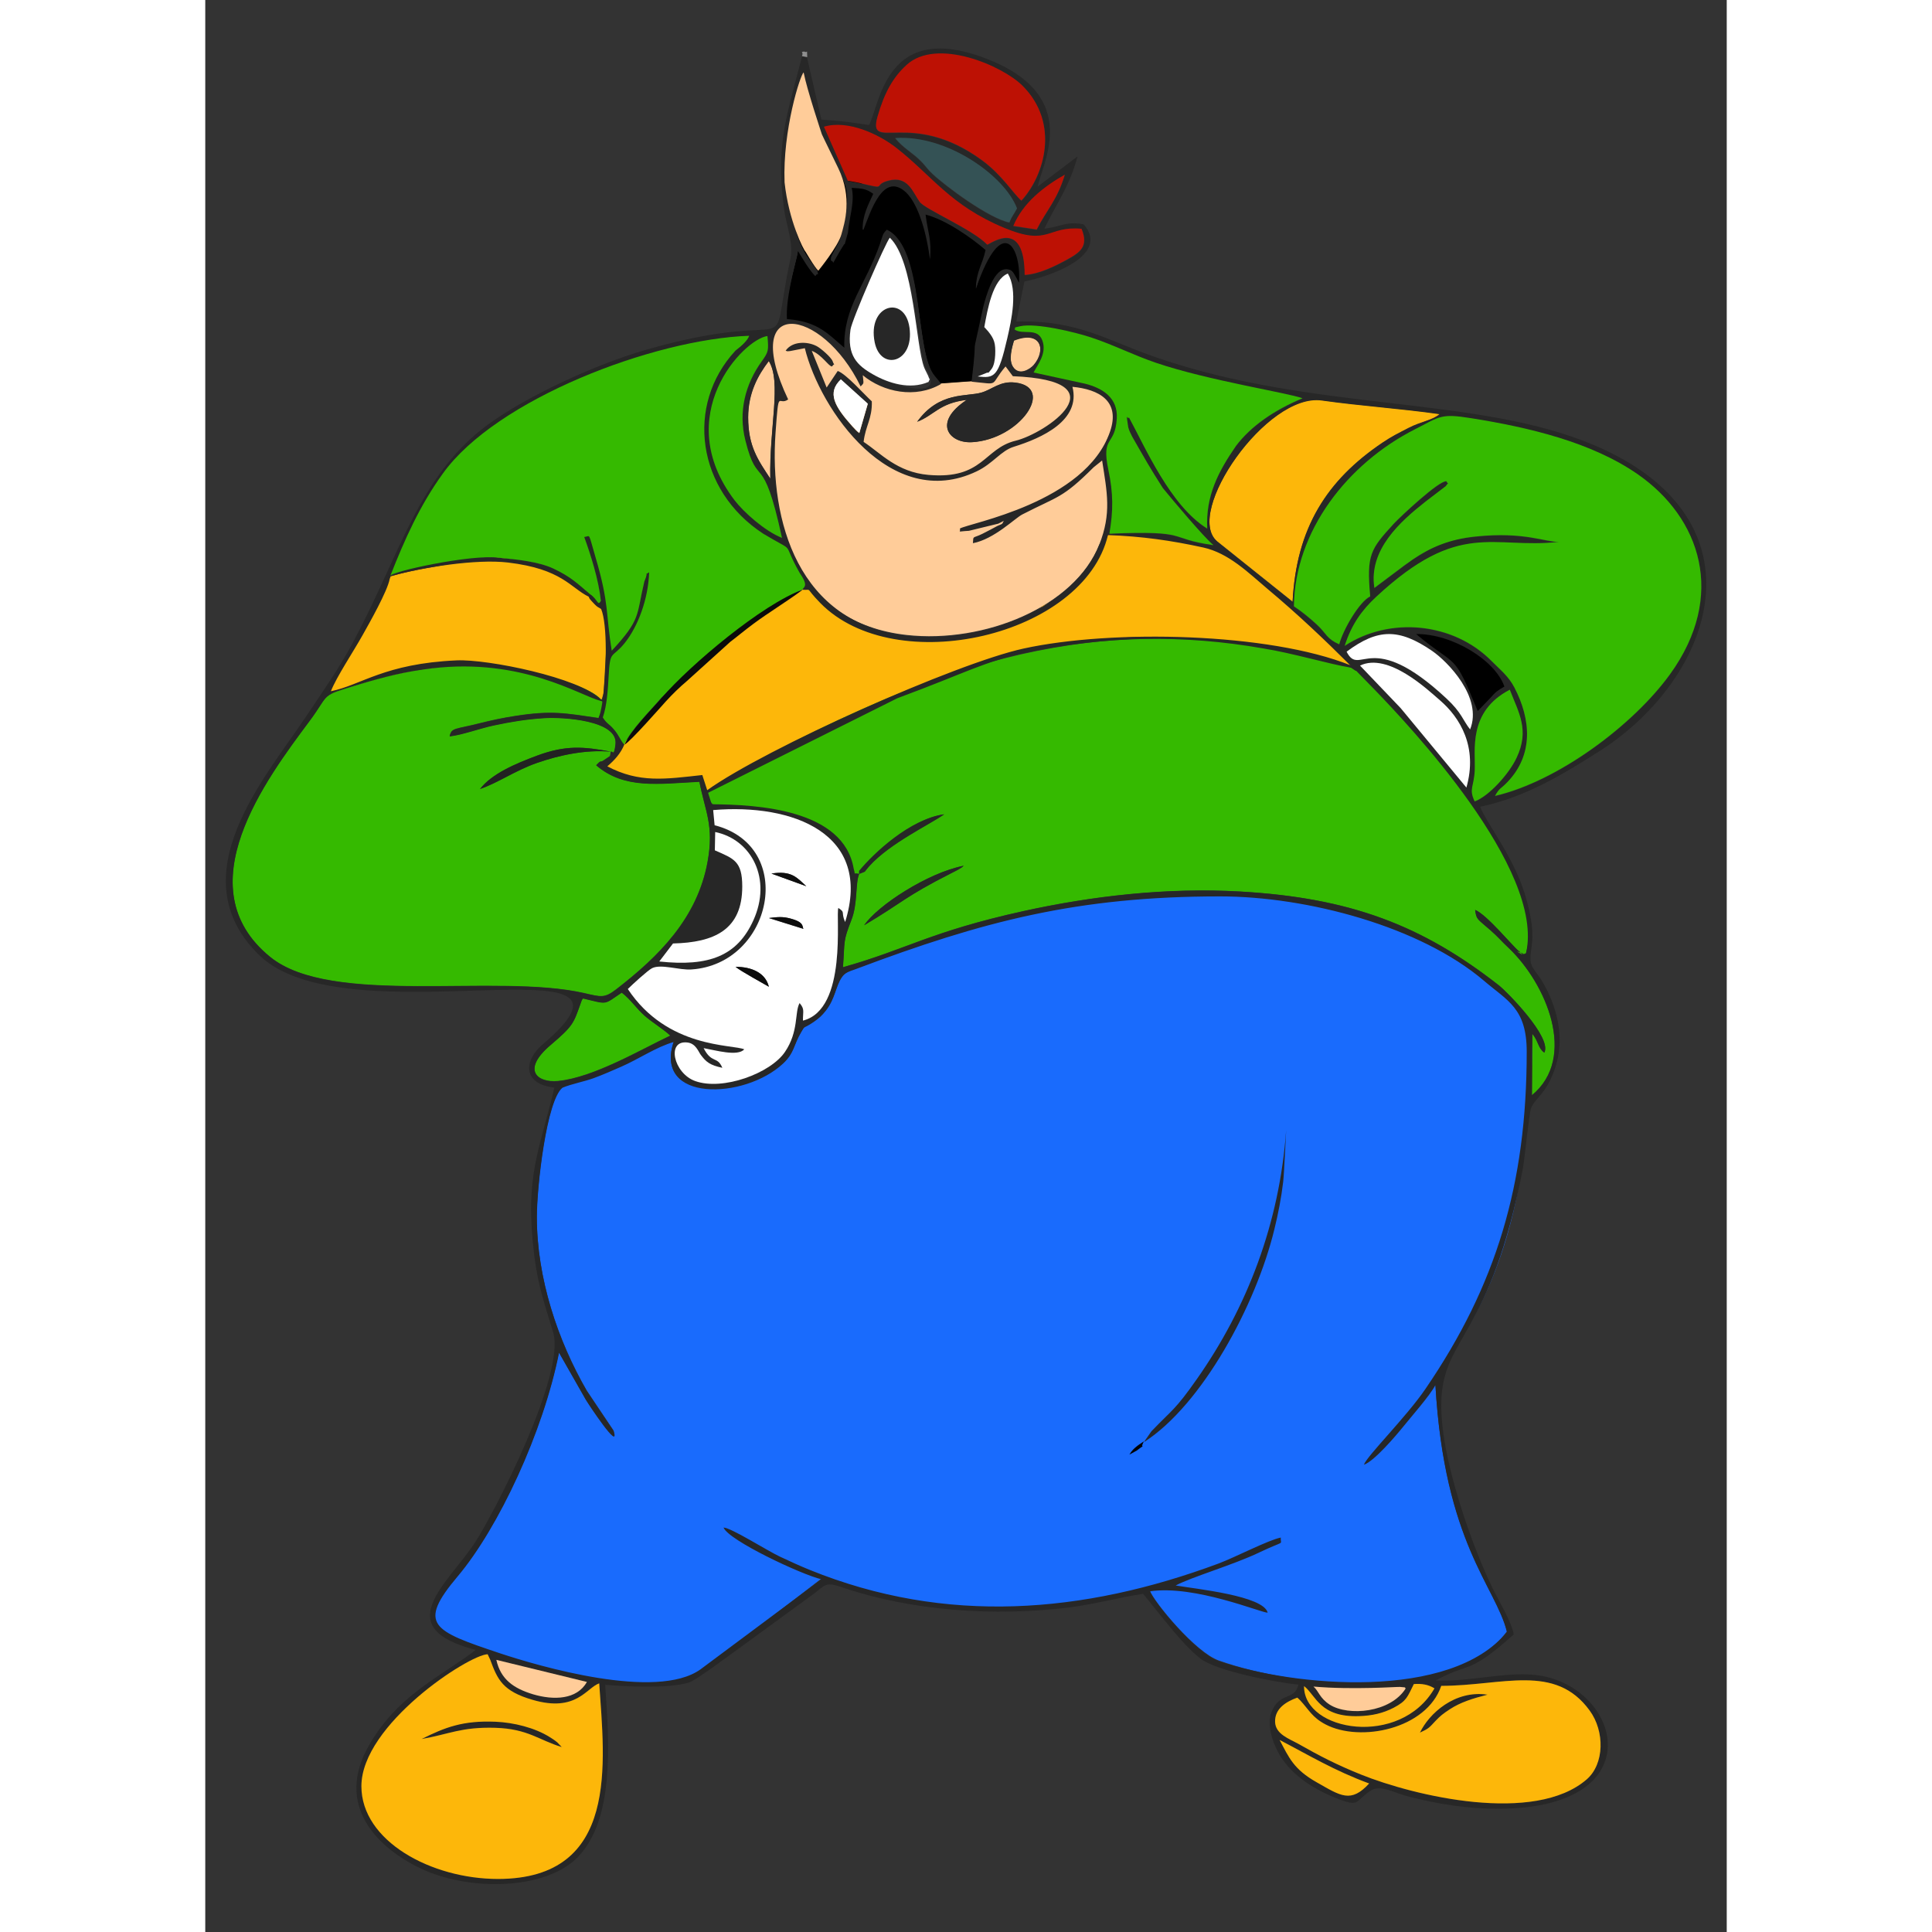 <?xml version="1.0" encoding="UTF-8" standalone="no"?>
<!DOCTYPE svg  PUBLIC '-//W3C//DTD SVG 1.1//EN'  'http://www.w3.org/Graphics/SVG/1.1/DTD/svg11.dtd'>
<!-- Creator: CorelDRAW X5 -->
<svg style="shape-rendering:geometricPrecision;text-rendering:geometricPrecision;image-rendering:optimizeQuality" xmlns="http://www.w3.org/2000/svg" fill-rule="evenodd" xml:space="preserve" height="500px" width="500px" clip-rule="evenodd" xmlns:xlink="http://www.w3.org/1999/xlink" viewBox="0 0 12764 16208">
 <rect x="0" y="0" width="12764" height="16208" fill="#333333" stroke="none"/>
 <defs>
  <style type="text/css">
   <![CDATA[
    .fil1 {fill:black}
    .fil7 {fill:#0A0A0A}
    .fil11 {fill:#0C0C0C}
    .fil12 {fill:#0D0D0D}
    .fil13 {fill:#0F0F0F}
    .fil3 {fill:#196BFD}
    .fil10 {fill:#222222}
    .fil5 {fill:rgb(39, 39, 39)}
    .fil9 {fill:#345255}
    .fil4 {fill:#35BA00}
    .fil14 {fill:#8F8F8F}
    .fil8 {fill:#BD1104}
    .fil2 {fill:#FDB70A}
    .fil0 {fill:#FFCC99}
    .fil6 {fill:white}
   ]]>
  </style>
 </defs>
 <g id="Layer_x0020_1">
  <path class="fil0" d="m6784 2854c-17 60-47 161-9 221 52 82 145 20 174-13 108-125 65-298-165-207zm-2230 645c0 243 83 359 186 515-10-430 97-811-13-988-90 118-173 267-173 473zm1531-251c-157 48-280 33-405-21-101-38-165-91-165-91-3 80 16 51-14 83-324-707-1043-766-626 117-95 45-78-114-97 295-90 780 199 1596 1107 1696 652 72 1409-237 1616-760 60-51 100-240 87-426-7-102-37-207-50-291-16-106 48-194 57-228 118-254-100-376-324-398-319-113-449-71-495-80l-64-77-46 59c-78 99-110 74-238 71l-252 17c-31 14-61 25-91 33zm-114 291c185-257 414-209 540-246 93-27 156-99 283-84 342 40 39 476-362 500-192 11-334-163-44-355-231 27-272 128-417 184z"/>
  <path class="fil1" d="m6168 3217l263-19c56-350-11-45 101-605 21-83 87-350 206-330 40 7 41 32 65 81l24 48c57-300-154-671-361 26 11-147 69-214 94-337-117-100-350-249-524-294 18 149 33 220 44 386-8-186-80-466-193-575-154-157-275 41-342 206 18-60 48-145 71-197-140-48-375-339-482-566-48-140-68-304-116-431-2 6-5 12-7 18-96 257-140 590-130 884 8 224 88 615 88 615-36 159-110 397-99 562 264 19 386 164 517 273-9-349 170-564 291-917 26-75 22-57 41-100 316 154 231 1013 400 1213 59 70 28 32 50 60z"/>
  <path class="fil2" d="m1555 4833l-367 670-208 335 198-48 125-49 184-57 322-69 433-28 362 60 425 120 284 139 29-90 21-371-4-317-39-29-37-23-21-76c-227-174-489-292-806-321l-294 31c-203 42-396 63-608 125zm7567 215c31-620 287-1020 752-1334 85-57 135-80 221-125 110-56 200-63 262-117-328-47-658-68-991-115-460-65-1156 941-878 1183l635 508zm-5778 1365s118-75 146-154l43-47 360-395 431-399 378-288 343-204 29-18s140 249 367 313c0 0 277 160 648 142 371-17 812-158 937-280 0 0 383-145 546-596l24-8 371 12 317 62 229 49 540 425 582 550-29 16-112-29s-453-138-649-150c0 0-851-101-1162-61 0 0-478 33-660 75 0 0-403 70-712 212 0 0-670 251-783 332-114 80-1007 465-1151 568l-184 118-32-120s-759 88-816-125z"/>
  <path class="fil3" d="m3931 8735c-149 41-293 143-445 209-78 34-150 66-229 95-80 29-186 48-261 80-133 105-215 829-215 1086 0 515 176 1039 420 1461l224 334c57 178-207-220-233-262l-225-395c-133 666-507 1469-850 1875-343 407-261 458 303 646 325 109 1362 428 1731 165l1018-786c1344 397 1626 255 2756 102 33 91 382 519 580 586 647 230 1970 361 2415-245-93-379-523-743-600-2071-23-155 447-481 675-1541 75-349 121-764 136-1195s-207-488-402-655c-534-455-1483-709-2216-709-1197 0-1990 208-3053 609-57 22-91 28-121 72-51 77-55 179-133 278-34 43-58 65-101 94-95 65-69 23-106 87-67 114-55 172-150 261-326 307-1095 326-917-185z"/>
  <path class="fil4" d="m5528 7762c110-164 532-440 835-499-24 17 9-1-46 32-15 9-41 22-58 30-395 201-399 239-731 437zm-2359 613c-16 25 0-12-24 53-55 153-58 177-247 337-250 212-111 320 63 303 300-30 702-269 941-381-56-52-154-112-216-167-73-65-116-136-192-194-156 104-110 99-324 49zm1048-1725c9 206 258 94 574 151 269 49 617 296 655 527l39 3c120-145 426-462 714-500-128 89-455 243-627 433-57 63-16 38-87 67-33 77-11 250-65 386-73 186-54 173-71 397 543-153 728-297 1514-471 573-126 1203-200 1823-164 918 53 1523 282 2171 791 59 47 443 433 376 560-55-40-48-96-101-158l-3 516c385-317 119-938-194-1235-63-59-89-93-153-149-113-99-119-89-129-171 99 40 316 307 367 346 102 79-91-35 22 15 40 17-8 18 37 4 212-707-1144-2105-1411-2381-1932-589-3343-76-4592 536-400 196-859 477-859 497z"/>
  <path class="fil4" d="m3403 6306c-212-19-435 29-622 95-178 62-328 168-476 218 100-128 294-211 482-281 236-87 386-76 616-32zm-1503-701c-219 26-402 72-603 133-349 106-241 66-424 311-362 486-1047 1394-329 1978 515 419 1895 134 2636 304 141 32 168 44 267-32 357-276 681-596 767-1072 55-304-20-417-69-670-343 17-629 65-866-138 49-52 28-17 64-42 72-50 46-22 59-71 15-11 26 48 39-63 25-203-445-230-598-220-148 9-280 31-421 61-119 25-269 81-372 92 15-74 47-57 247-108 103-26 201-47 307-63 303-47 415-23 695 18 18-55 57-88 32-139-88-174-1103-396-1431-278z"/>
  <path class="fil5" d="m2455 15763c-560 0-1146-318-1146-778 0-517 901-1103 1059-1107l22 47c61 165 104 263 357 336 365 105 449-102 557-139 45 663 174 1641-850 1641zm537-1106l-39-41c-23-19-42-31-63-44-125-78-304-122-456-129-272-11-421 46-619 145 235-41 331-102 618-94 275 8 366 104 559 162zm7198-122c74-34 77-42 130-98 41-43 63-60 119-97 92-60 197-92 317-123-276-41-492 161-567 319zm-4662-6773c331-197 336-236 731-437 17-9 42-21 58-30 55-33 23-15 46-32-303 59-725 335-835 499zm-43-457v27c71-29 31-4 87-67 172-190 499-344 627-433-288 38-594 328-713 473zm4122-1722c-218-218-445-433-696-643-158-133-324-300-539-347-269-59-517-94-799-104-201 848-1783 1214-2414 569-133-136-62-106-149-110 17-27 34-21-25-126-161-285-45-180-291-337-578-369-682-1088-244-1543l81-76c35-40 1 12 34-47-803 28-2112 539-2558 1163-87 122-381 664-450 848 227-107 661-174 927-149 150 14 325 37 447 94 148 70 200 124 305 212 71 47 49 86 83 53-19-177-85-386-140-536 55-6 38-56 107 176 116 393 72 457 125 778 248-267 205-295 273-579 30-123-20-51 54-84-8 227-94 466-204 603-109 136-124 52-136 280-6 107-14 247-49 346 36 56 54 53 93 100 46 54 32 68 74 122-32 76-81 130-143 183 269 142 486 107 797 73l41 127c494-353 2087-1064 2653-1188 744-163 2061-134 2743 140zm45 45l-2-1-39-26c-180-29-489-122-734-161-667-118-1334-106-1990 36-358 75-488 162-1082 382l-1587 793 31 96c381 3 1108 41 1191 542 22 70-18 26 46 43-33 77-11 250-65 386-73 186-54 173-71 397 543-153 728-297 1514-471 573-126 1203-200 1823-164 918 53 1523 282 2171 791 59 47 443 433 376 560-55-40-48-96-101-158l-3 516c385-317 119-938-194-1235-63-59-89-93-153-149-113-99-119-89-129-171 99 40 316 307 367 346 102 79-91-35 22 15 40 17-8 18 37 3 164-707-1e3 -1933-1266-2208-53-54-106-109-159-163zm-4036-2756c50 245 332 173 292-123-38-280-356-194-292 123zm356 667c145-56 186-157 417-184-290 192-148 366 44 355 401-23 704-459 362-500-127-15-190 57-283 84-126 36-355-12-540 246zm-2651 2328l12 5c34-236 42-636-12-763-24-16-29-13-55-40-43-46-43-45-49-63-155-76-223-233-678-287-266-31-712 39-984 115-3 9-6 17-8 24-19 102-169 367-227 470-75 135-220 352-266 471 255-52 449-232 1054-259 261-12 1032 145 1211 327h1zm11 17l-18-5c-173-45-656-362-1413-272-219 26-402 72-603 133-349 106-241 66-424 311-362 486-1047 1394-329 1978 515 419 1895 134 2636 304 141 32 168 44 267-32 357-276 681-596 767-1072 55-303-20-417-69-670-343 17-629 65-866-138 49-52 28-17 64-42 72-50 46-22 59-71 15-11 26 48 39-63 25-203-445-230-598-220-148 9-280 31-421 61-119 25-269 81-372 92 15-74 47-57 247-108 103-26 201-47 307-63 303-47 415-23 695 18 12-29 23-78 32-139zm5682 8713c244 127 462 259 751 365-153 167-238 105-440-10-193-109-232-206-311-355zm148-355l24 23c75 80 101 143 213 202 291 151 847 39 970-324 512 0 954-193 1245 207 127 175 124 448-24 577-437 380-1446 142-1897-41-198-80-343-154-522-256-77-43-193-81-196-185-3-111 92-169 186-203zm57-96c101 79 132 262 461 252 108-4 203-24 292-71 108-57 113-88 168-198 68-5 121 4 173 36-288 498-1097 362-1094-18zm79 4c334 29 704 0 726 3 85 9 20-2 48 12-128 206-482 235-637 137-86-54-93-114-137-152zm-6546 65c-163-48-274-125-309-289l759 185c-83 149-278 155-450 103zm1180-5479c-178 512 591 492 917 185 95-90 83-147 150-261 37-64 11-22 106-87 43-30 68-52 101-94 78-99 82-202 133-278 29-44 64-51 121-72 1063-400 1856-609 3053-609 733 0 1682 253 2216 709 195 167 357 229 357 594 0 1114-256 1960-849 2828-162 238-490 561-517 637 85-28 266-240 333-323 69-86 219-255 267-345 76 1328 507 1692 600 2071-471 577-1780 461-2415 245-198-67-547-495-580-586 377-56 937 182 988 179-35-142-602-199-772-228 133-71 484-173 699-276 231-110 178-56 183-126-101 19-384 166-523 218-1133 421-2286 516-3427 54-87-35-170-74-254-113-108-51-406-241-471-243 43 108 652 394 821 434l-1015 756c-368 263-1356-27-1681-135-564-189-698-239-355-646s717-1209 850-1875l225 395c25 42 289 440 233 262l-224-334c-245-423-420-946-420-1461 0-257 82-981 215-1086 76-32 182-51 261-80s151-61 229-95c152-66 296-167 445-209zm-762-359c214 51 168 55 324-49 76 58 119 129 192 194 62 54 160 114 216 167-238 112-640 351-941 381-173 18-313-91-63-303 189-160 192-184 247-337 23-65 8-27 24-53zm755-461c347-8 581-115 581-478 0-213-70-233-229-303l3-154c308 64 477 396 320 741-136 298-371 389-789 345l115-151zm154 219c679-46 887-1032 194-1210l-12-126c667-57 1339 197 1107 939-38-88 6-76-57-118-24 59 80 850-297 945 0-82 16-95-28-147-44 75-5 237-123 410-122 179-523 326-753 244-182-65-244-347-63-323 68 9 91 76 109 102 45 63 77 88 182 110-43-102-89-33-157-165 101 18 284 72 341 10-95-43-644-6-977-506 36-38 168-159 204-175 76-36 226 18 330 11zm6570-1410c-50-107-6-117 1-260 8-161-62-491 294-676 74 191 168 337 57 571-63 133-231 322-352 366zm-70-116l-551-666-342-358c235-114 569 203 670 290 170 147 320 392 223 733zm-1004-1139c261-194 438-198 718-6 127 87 426 390 318 658-61-77-70-140-198-259-641-599-725-173-838-393zm1100 498c-193-523-157-366-518-647 308-3 666 223 742 441-58 34-71 43-118 96l-106 110zm-1542-879c8-632 449-1197 1016-1485 213-109 215-134 475-92 482 77 1005 201 1391 468 532 368 749 1022 274 1678-313 433-945 900-1469 1022 41-73 44-54 104-116 220-230 198-526 58-795-50-95-116-145-190-220-321-326-857-376-1233-128 56-177 143-299 265-412 700-649 973-398 1533-460-115 3-289-88-700-45-219 23-281 31-435 136-60 33-78 43-162 107l-252 189c-50-320 218-557 429-724l170-130c31-44 24-3 5-41-60-9-393 303-443 358-193 212-228 256-196 608-90 44-228 277-260 402-109-49-103-88-188-166-63-58-124-107-192-153zm-645-546c-278-242 418-1247 878-1183 333 47 664 68 991 115-62 53-152 60-262 117-86 44-136 67-221 125-464 314-721 714-752 1334l-635-508zm-3037-942c-4-4-17-18-22-23-152-170-213-282-97-393l226 204-71 245c-26-21-6-3-37-33zm-896-98c0-206 83-355 173-473 109 177 3 558 13 988-103-156-186-272-186-515zm2230-645c229-91 272 83 165 207-29 33-122 95-174 13-38-60-8-161 9-221zm-1180 286c-136-77-221-159-191-377 11-81 296-733 330-771 206 199 225 901 298 1090 213 326-387 103-438 58zm-766 1371c-144-56-324-218-397-315-540-710 73-1351 275-1378 10 123 9 132-48 212-138 193-198 422-137 664 106 423 144 66 307 817zm1954-1747c29-17-26-3 55-21 136-30 463 50 596 94 195 65 349 146 545 213 436 148 1085 244 1216 291-236 98-434 233-559 401s-257 412-240 692c-309-192-511-682-651-938-22 29-54-71-9 95 7 24 23 53 34 77 85 177 139 274 257 436 71 98 339 410 422 468-402-56-178-124-873-96 32-191 45-333 3-531-62-290 57-194 71-429 10-172-99-264-247-301l-438-102c34-66 101-144 60-253-41-126-163-65-241-97zm-258-22c27-148 70-395 197-447 86 141 31 388-5 544-75 326-107 335-248 319l63-25c40-20 37-17 53-37 22-28 29-78 31-118 5-97-6-133-58-197-8-11-25-27-34-38zm-1170-698l27-98c11-128 59-261 31-374 87 5 122 7 181 50-40 88-92 182-89 300l7 1c60-151 164-491 357-313 113 109 176 370 201 563 16-167-19-228-37-377 174 45 387 197 503 297-25 123-78 175-81 325 225-651 384-334 361-50l-18-35c-22-38-34-71-75-78-119-21-186 236-207 319-120 560-36 111-97 624 247 24 144 38 285-128l61 82c926 37 273 481 24 541-269 65-271 327-732 287-265-23-402-184-544-277 16-137 73-193 69-340-65-59-214-229-286-255l-93 139-125-308c86 33 144 134 170 131 30-41 23 9 5-44-12-33-100-109-133-126-79-42-206-43-261 38 20 7 10 5 38 3l123-24c127 518 723 1378 1442 1033 138-66 203-173 311-206 235-73 564-221 492-503 221 21 405 118 315 377-206 597-1184 766-1259 812 9 35-35 25 76 19l246-60 47-24c-19 26 3 20-54 43-40 21-81 44-126 66-85 42-75 11-80 79 179-34 353-210 414-241 305-157 334-132 599-396l71-57c41 267 81 443-25 709-207 523-964 832-1616 760-907-101-1151-959-1099-1698 28-394 21-222 106-283-413-871 280-784 608-109 30-32 26-18 17-95 173 144 445 199 658 74-27-35 2-1-56-71-168-200-81-1073-399-1223-37 36-31 41-57 116-121 353-308 526-300 874-131-109-217-221-481-240-11-165 57-411 93-570 36 59 94 159 145 210 21-41 28 14 18-44l-82-117c-81-106-171-414-178-639-10-300 37-643 137-902 48 128 68 292 116 431 173 508 353 399 195 964-5 19-73 132-75 153-3 41 8 14 20 41 91-163 74-124 91-155zm1414-149c82-196 258-330 432-430-64 214-158 304-236 460l-196-30zm-33-30c-171-33-536-304-647-409-37-34-59-69-92-102-74-76-150-111-220-197 436-30 920 318 1022 590-29 57-41 60-64 118zm101-183c-68-59-161-214-331-339-596-436-963-59-875-366 56-198 129-327 243-432 253-232 806 7 974 175 313 314 183 752-10 962zm-1655-620c201-60 463 64 607 177 301 236 451 483 907 672 378 157 356-19 647 7 61 149-10 198-134 265-96 52-228 116-343 122-1-476-277-266-314-254-122-128-521-295-567-359-57-79-97-223-263-178-120 32-29 69-158 39-71-17-110-26-179-37l-201-455zm-142-584l-44-8c-119 475-225 724-151 1276 18 136 82 289 54 420-199 938 142 377-1206 763-438 125-1021 399-1336 632-579 428-729 1081-1132 1832-118 220-257 415-386 609-339 510-1081 1342-395 2008 738 717 3471-182 2375 749-154 131-173 330 100 361-122 524-253 733-169 1408 32 258 89 415 158 643 108 353-491 1512-653 1762-226 349-729 715 3 904l-39 31c-303 219-625 369-855 769-293 509 76 866 438 1036 404 191 1050 181 1318-102 300-318 261-935 225-1441 186 16 522 32 697-17 65-18 355-239 425-288l625-456c100-74 97-106 237-58 585 200 1283 248 1909 170 221-28 418-84 620-114 132 158 325 423 483 545 127 99 615 196 820 217-34 139-157 56-226 230-41 104 8 249 54 334 93 173 265 297 481 385 214 87 162 26 299-61 82-52 194 20 317 51 244 62 491 103 753 102 1323-3 1022-1049 304-1123-251-26-548 59-832 47 308-165 266-39 656-386-13-96-126-284-175-384-173-352-371-938-419-1330-89-728 268-633 565-1734 40-148 75-298 105-457 18-96 52-464 70-512 20-53 80-100 120-164 43-67 71-130 93-210 65-236 1-482-117-684-34-59-94-116-100-170-13-121 60-170-34-518-94-345-327-626-390-781 389-80 722-289 1004-468 953-608 1426-1939-46-2565-990-421-2337-275-3676-737-410-141-652-314-1173-301l68-335c245-50 718-229 497-480-151-29-192 22-329 36 93-200 207-342 278-606l-334 253c36-194 375-756-421-1069-849-334-899 365-994 553-153-23-223-34-400-46l-121-522z"/>
  <path class="fil4" d="m9133 5086c69 46 129 95 192 153 84 78 79 117 188 166 33-125 170-359 260-402-32-352 3-396 196-608 50-55 383-367 443-358 19 38 25-4-5 41l-170 130c-212 167-479 404-429 724l252-189c74-52 50-35 66-47 154-105 312-172 531-195 410-43 585 48 700 45-560 62-833-190-1533 460-122 113-209 235-265 412 377-248 912-198 1233 128 74 75 140 125 190 220 140 268 163 565-58 795-59 62-63 43-104 116 524-122 1156-589 1469-1022 474-657 257-1310-274-1678-386-267-908-391-1391-468-261-42-262-16-475 92-567 288-1008 853-1016 1485zm1516 1637c121-44 290-233 352-366 111-234 17-379-57-571-356 185-286 515-294 676-7 143-51 153-1 260z"/>
  <path class="fil2" d="m2992 14657c-193-58-285-154-559-162-287-8-383 53-618 94 198-99 347-156 619-145 152 6 331 50 456 129 21 13 40 25 63 44l39 41zm-537 1106c1024 0 894-978 850-1641-108 38-192 245-557 139-253-73-296-170-357-336l-22-47c-158 4-1059 590-1059 1107 0 460 586 778 1146 778z"/>
  <path class="fil6" d="m4728 8278c-45-27-235-130-279-167 134-1 251 50 279 167zm2-576c70-8 111-14 181 5 113 30 95 62 107 86l-288-90zm20-374c167-26 211 32 292 106l-292-106zm-477-405c693 178 484 1164-194 1210-104 7-254-48-330-11-35 17-167 138-204 175 332 501 881 463 977 506-56 62-240 8-341-10 68 133 114 63 157 165-104-22-136-48-182-110-19-26-41-93-109-102-181-24-119 258 63 323 230 83 631-64 753-244 118-174 80-335 123-410 44 52 28 66 28 147 377-95 273-886 297-945 63 41 19 30 57 118 232-742-439-996-1107-939l12 126z"/>
  <path class="fil2" d="m10190 14536c75-158 291-360 567-319-121 31-226 63-317 123-56 37-78 54-119 97-53 57-56 64-130 98zm-972-390c-3 380 806 517 1094 18-52-32-105-41-173-36-55 110-60 141-168 198-90 47-184 68-292 71-329 11-360-173-461-252zm-205 451c79 149 118 246 311 355 202 115 287 177 440 10-289-106-507-238-751-365zm148-355c-94 34-189 92-186 203 3 104 119 142 196 185 179 102 324 176 522 256 451 182 1460 421 1897 41 148-129 152-402 24-577-291-400-733-207-1245-207-123 363-679 476-970 324-113-59-139-122-213-202l-24-23z"/>
  <path class="fil4" d="m6787 2762c67 53 192-20 235 93 41 109-39 204-73 270l432 94c148 37 277 120 266 292-14 235-132 139-71 429 42 198 42 345 9 537 696-28 472 40 873 96-76-61-346-382-424-478-105-163-158-258-259-434-12-24-26-52-32-77-25-156-1-47 5-84 139 255 348 743 658 934-14-273 90-473 240-692 125-167 323-303 559-401-130-47-791-149-1228-297-196-67-350-148-545-213-133-44-460-124-596-94-82 18-20 7-49 25zm-5231 2068c-22-28 674-184 909-151 150 14 332 33 454 90 148 70 200 124 305 212 71 47 67 109 95 60-19-177-85-386-140-536 55-6 31-48 95 170 116 393 84 463 136 784 248-267 205-295 273-579 49-115-17-39 41-79-8 227-94 454-204 592-109 136-124 52-136 280-6 107-14 247-49 346 36 56 54 53 93 100 46 54 44 74 86 128 56-125 213-278 311-392 243-246 852-783 1183-908 17-27 54-31-22-142-161-285-11-152-306-328-556-363-655-1078-232-1536 55-41 100-84 115-124-803 28-2124 533-2570 1156-195 270-320 553-439 854z"/>
  <path class="fil4" d="m4838 4512c-163-752-201-394-307-817-61-242-1-472 137-664 57-80 59-89 48-212-202 27-815 668-275 1378 74 97 254 259 397 315z"/>
  <path class="fil6" d="m5616 2872c-64-317 253-403 292-123 41 296-242 368-292 123zm452 331c15-38 13 0-3-49-2-7-27-52-34-71-73-189-82-890-288-1089-34 38-319 690-330 771-30 218 55 300 191 377 127 72 307 130 464 62z"/>
  <path class="fil6" d="m9687 5583l342 358 551 666c97-341-53-587-223-733-101-87-434-404-670-290z"/>
  <path class="fil6" d="m9575 5467c112 220 196-206 838 393 128 119 137 182 198 259 108-268-190-570-318-658-280-192-457-188-718 6z"/>
  <path class="fil6" d="m4276 7134c159 70 229 90 229 303 0 363-234 470-581 478l-115 151c418 45 654-47 789-345 157-345-12-677-320-741l-3 154z"/>
  <path class="fil1" d="m10675 5966l106-110c46-53 59-61 118-96-75-218-434-444-742-441 351 292 311 139 518 647z"/>
  <path class="fil5" d="m7877 12097c484-311 937-1145 1092-1784 32-130 58-264 74-399 8-67 24-431 25-433-56 781-326 1486-749 2088-185 264-202 251-382 439l-61 88z"/>
  <path class="fil0" d="m3201 14110l-759-185c36 164 146 240 309 289 172 51 367 45 450-103z"/>
  <path class="fil6" d="m6535 2743c9 11 26 28 34 38 51 64 62 100 58 197-2 40-10 91-31 118-41 52-13 17-53 37l-63 25c141 16 173 7 248-319 36-156 90-403 5-544-127 51-170 299-197 447z"/>
  <path class="fil0" d="m9297 14149c44 37 51 97 137 152 155 98 509 68 637-137-27-14 37-3-48-12-22-2-392 26-726-3z"/>
  <path class="fil7" d="m3516 6248c51-26 308-320 349-365 56-61 112-116 176-170l363-328c67-51 117-94 195-152 128-95 281-187 411-284-334 116-944 631-1178 902-98 114-260 273-316 398z"/>
  <path class="fil8" d="m5393 1517c69 11 107 20 179 37 129 30 38-7 158-39 166-45 206 99 263 178 46 63 445 231 567 359 37-12 312-222 314 254 115-6 247-70 343-122 124-67 195-116 134-265-291-26-269 150-647-7-455-189-606-437-907-672-144-113-405-237-607-177l201 455zm1454 165c193-210 324-647 10-962-168-169-721-408-974-175-114 104-186 234-243 432-88 307 279-70 875 366 170 124 263 280 331 339zm-68 213l196 30c78-156 172-246 236-460-174 99-350 234-432 430z"/>
  <path class="fil9" d="m6746 1866c23-58 34-61 64-118-102-272-586-620-1022-590 69 86 146 121 220 197 32 33 55 68 92 102 112 105 476 376 647 409z"/>
  <path class="fil6" d="m5487 3631l71-245-226-204c-116 111-56 223 97 393 4 5 17 18 22 23 30 30 11 12 37 33z"/>
  <path class="fil10" d="m3403 6306c-230-43-380-55-616 32-189 70-382 153-482 281 148-50 298-156 476-218 187-65 410-114 622-95z"/>
  <path class="fil11" d="m4728 8278c-28-117-146-167-279-167 44 37 235 140 279 167z"/>
  <path class="fil12" d="m5018 7792c-12-23 6-55-107-86-70-19-111-13-181-5l288 90z"/>
  <path class="fil13" d="m5042 7435c-81-75-125-132-292-106l292 106z"/>
  <path class="fil1" d="m7753 12203c3-2 59-32 60-33 97-74 19 2 61-78-19 13-52 34-66 47-5 4-20 17-24 22-22 24-12 14-31 42z"/>
  <path class="fil14" d="m5006 471l44 8c-4-81 6-28-26-47-41 9-1-5-18 39z"/>
  <path class="fil0" d="m5036 2112c97 164 108 158 108 158s164-201 192-301c28-101 96-309-26-559s-137-283-137-283-126-377-153-519c-27 16-177 483-160 922 35 323 158 565 176 582z"/>
 </g>
</svg>
